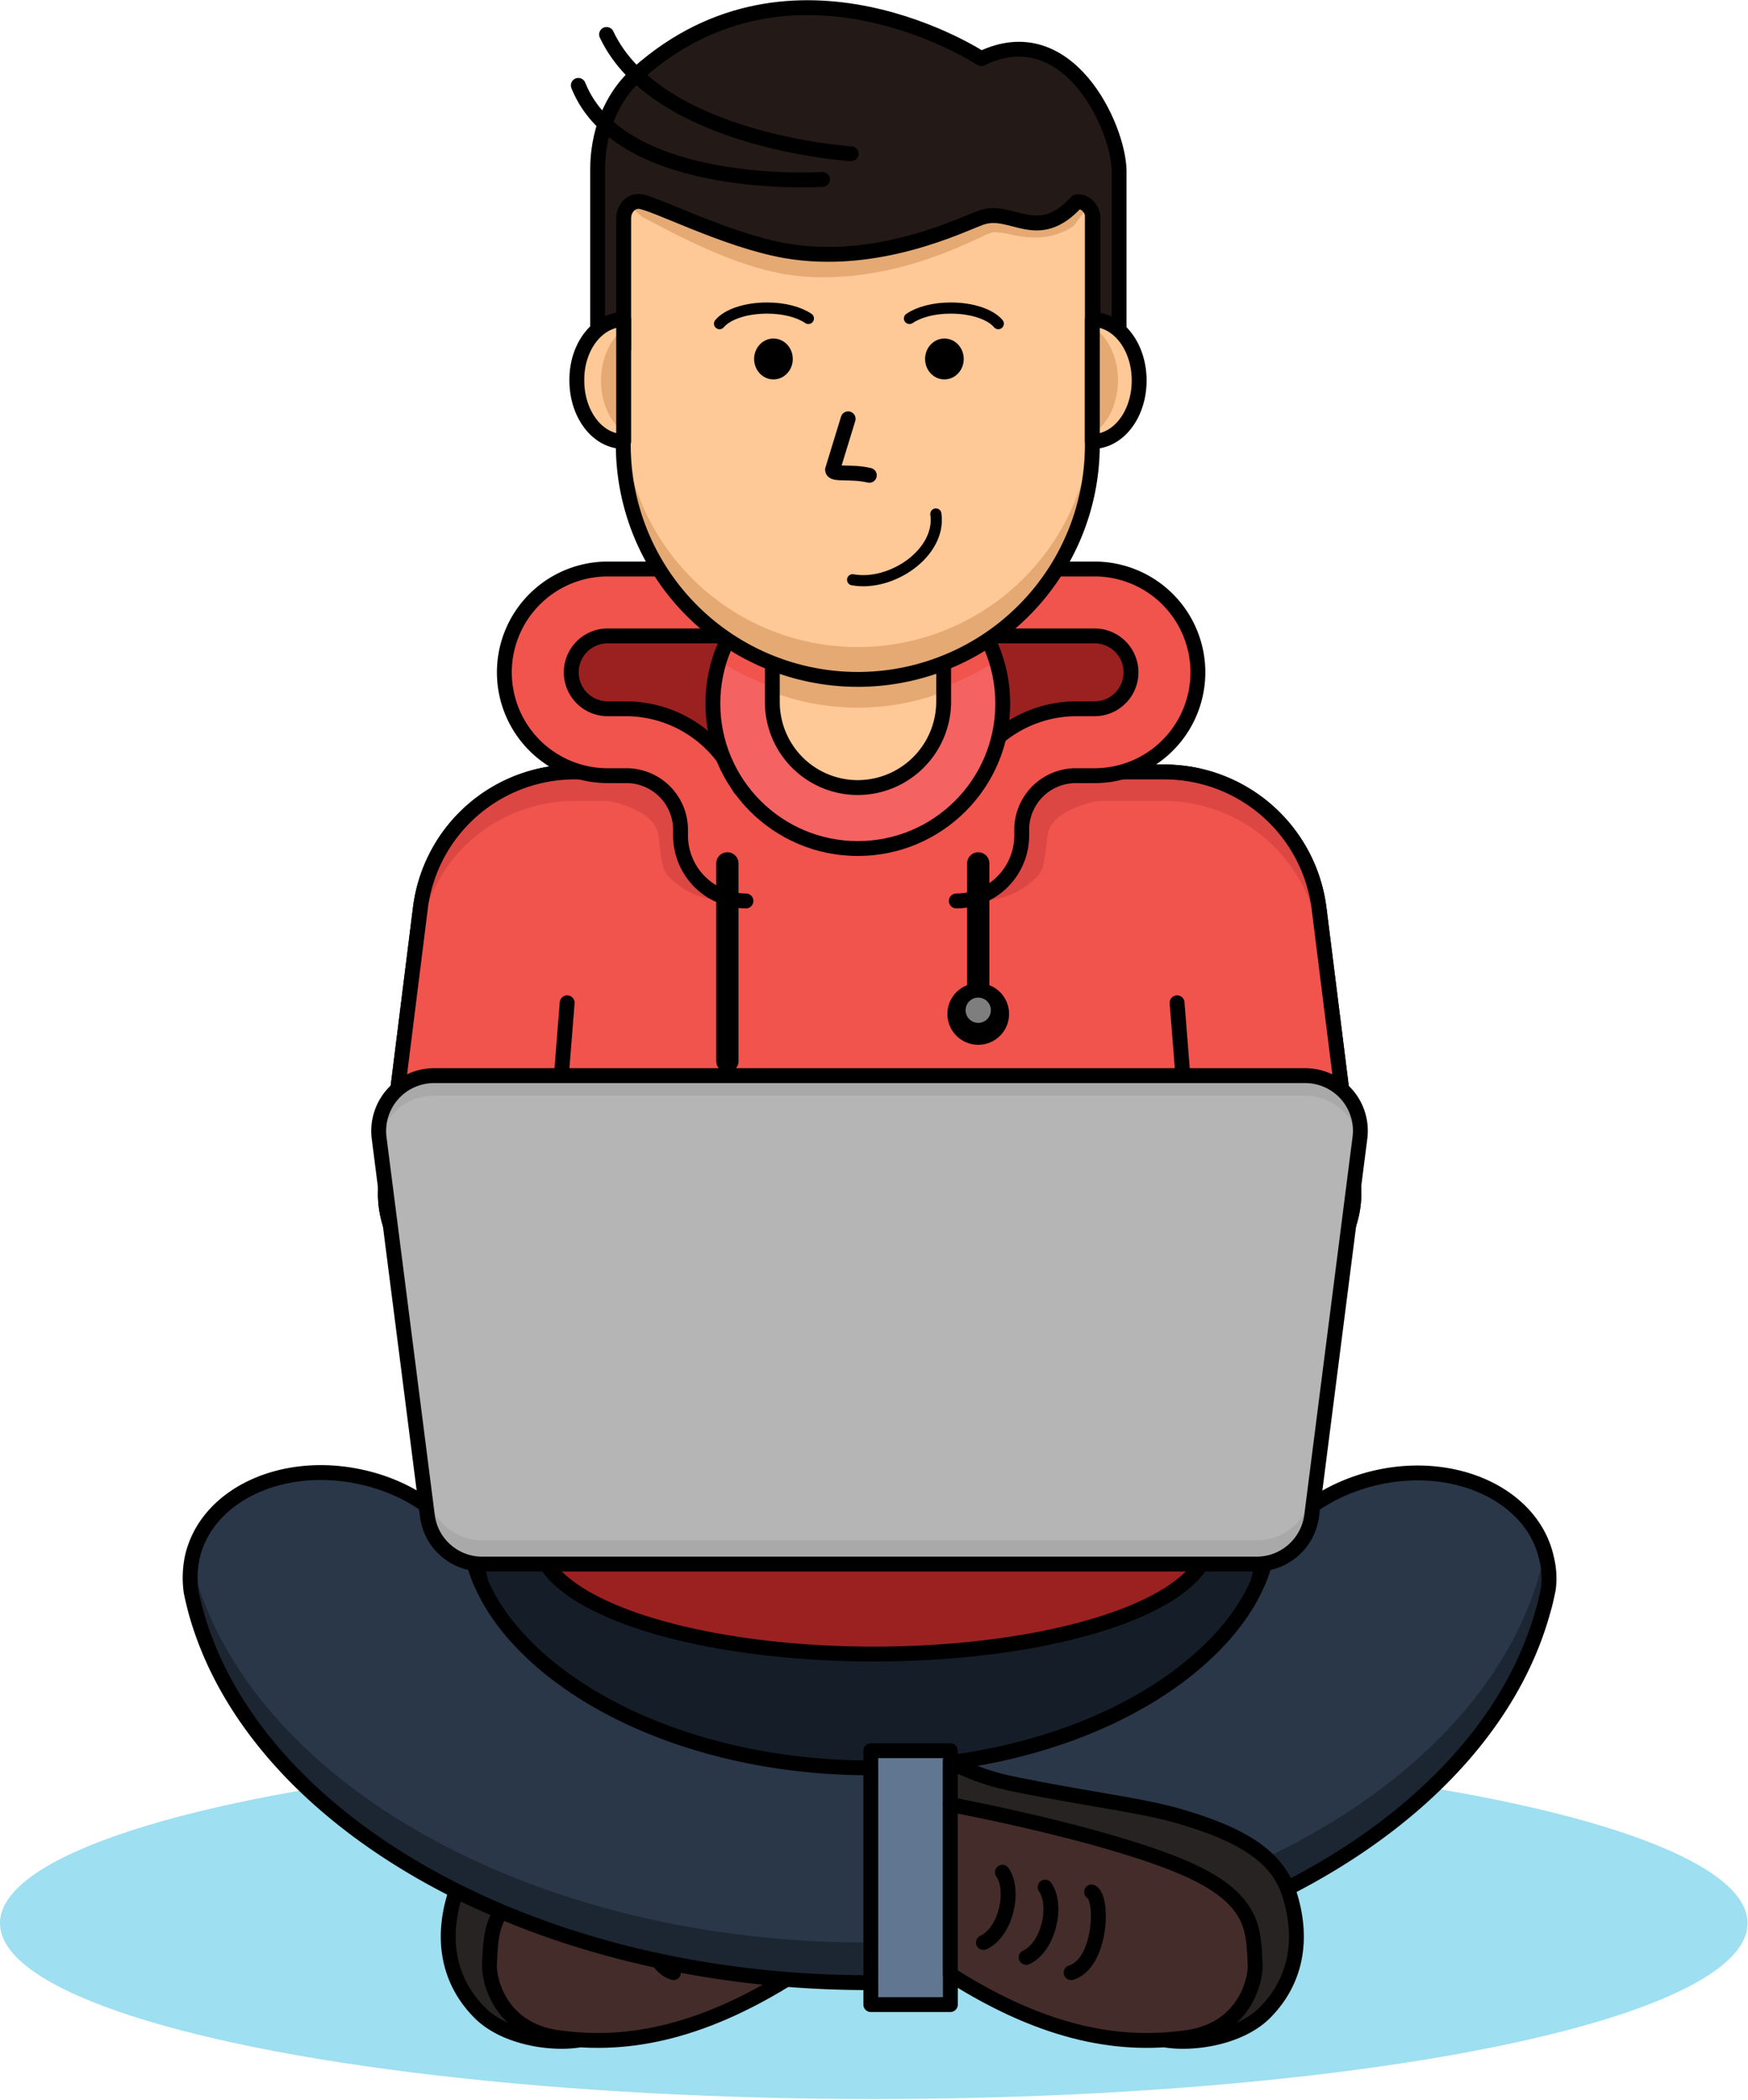 <svg xmlns="http://www.w3.org/2000/svg" width="470.311" height="564.986" viewBox="0 0 470.311 564.986">
  <g id="day92-freelancing" transform="translate(-489.689 -515.014)">
    <g id="XMLID_1207_" transform="translate(489.689 517.076)">
      <ellipse id="XMLID_1193_" cx="235.1" cy="47.3" rx="235.1" ry="47.3" transform="translate(0 468.009)" fill="#68cce9" opacity="0.64"/>
      <g id="XMLID_43_" transform="translate(120.595 471.909)">
        <path id="XMLID_1211_" d="M379.5,713.2c3.3-10.7,13.4-16.4,29.8-21.2,10.4-3,23.6-4.4,44.3-8.6a63.746,63.746,0,0,0,17.2-6v11.5s-68.5,13.5-79.2,31.2c-5.2,8.7-3.6,30,20.9,32.2-7.5,1.1-19.8-.8-26.4-7.5C377.9,736.5,375.7,725.4,379.5,713.2Z" transform="translate(-377.695 -677.4)" fill="#282323" stroke="#000" stroke-linecap="round" stroke-linejoin="round" stroke-miterlimit="10" stroke-width="4"/>
        <path id="XMLID_1210_" d="M470.8,688.9s-41,7.6-62.9,17c-19.2,8.3-18.6,16.9-19.1,25.7-.3,5.1,3.3,17.7,17.9,19.9,17.4,2.6,37.9-.2,64.1-16.9Z" transform="translate(-377.695 -677.4)" fill="#442c2a"/>
        <path id="XMLID_53_" d="M388.8,731.6c.4-7.1.1-14.1,10.1-20.9a61.5,61.5,0,0,0-.6,7.4c-.3,5.1,12-1.5,26.6.6,15.2,2.3,24.2,19.7,45.9,8v7.8c-26.2,16.7-46.7,19.4-64.1,16.9C392.1,749.3,388.5,736.6,388.8,731.6Z" transform="translate(-377.695 -677.4)" fill="#442c2a" opacity="0.37"/>
        <path id="XMLID_47_" d="M470.8,688.9s-41,7.6-62.9,17c-19.2,8.3-18.6,16.9-19.1,25.7-.3,5.1,3.3,17.7,17.9,19.9,17.4,2.6,37.9-.2,64.1-16.9Z" transform="translate(-377.695 -677.4)" fill="none" stroke="#000" stroke-linecap="round" stroke-linejoin="round" stroke-miterlimit="10" stroke-width="4"/>
        <path id="XMLID_46_" d="M432.8,712.4c-3.3,1.8-2.5,19.3,5.5,21.7" transform="translate(-377.695 -677.4)" fill="none" stroke="#000" stroke-linecap="round" stroke-linejoin="round" stroke-miterlimit="10" stroke-width="4"/>
        <path id="XMLID_45_" d="M445.3,711.1c-3.4,4.8-1,16.1,5.1,18.9" transform="translate(-377.695 -677.4)" fill="none" stroke="#000" stroke-linecap="round" stroke-linejoin="round" stroke-miterlimit="10" stroke-width="4"/>
        <path id="XMLID_44_" d="M456.8,707.1c-3.4,4.8-1,16.1,5.1,18.9" transform="translate(-377.695 -677.4)" fill="none" stroke="#000" stroke-linecap="round" stroke-linejoin="round" stroke-miterlimit="10" stroke-width="4"/>
      </g>
      <path id="XMLID_77_" d="M574.8,655.3c-21.6,15-52.3,23.6-84.4,23.6-32,0-62.8-8.6-84.4-23.6-9.9-6.9-26.5-21.3-26.5-40.5s16.6-33.6,26.5-40.5c21.6-15,52.3-23.6,84.4-23.6,32,0,62.8,8.6,84.4,23.6,9.9,6.9,26.5,21.3,26.5,40.5S584.7,648.4,574.8,655.3Z" transform="translate(-257.1 -205.491)" fill="#151e28"/>
      <path id="XMLID_76_" d="M673.7,630.8c-.4,2-.8,3.9-1.4,5.9C656.7,693.6,581.5,736.8,491,736.8c-90.7,0-166.1-43.4-181.4-100.5-.4-1.6-.8-3.2-1.1-4.8a27.232,27.232,0,0,1,.3-9c3.7-16.8,24.1-26.5,45.6-21.7,14.1,3.1,25.1,11.8,30,22.1a38.271,38.271,0,0,0,2.2,6.5c5.2,12,15.6,21,22.6,26C430.1,670.4,460,679,491,679c31.1,0,60.9-8.6,81.8-23.6,7.1-5.1,17.6-14.2,22.7-26.2a42.223,42.223,0,0,0,2-6c4.8-10.4,15.9-19.1,30.1-22.3,21.5-4.8,41.9,5,45.6,21.7a22.452,22.452,0,0,1,.5,8.2Z" transform="translate(-257.1 -205.491)" fill="#2a3749"/>
      <path id="XMLID_1209_" d="M673.2,622.4a7.364,7.364,0,0,0-.4-1.4,43.708,43.708,0,0,1-1.2,4.9C656.2,682.8,580.9,726,490.5,726c-90.7,0-166.1-43.4-181.4-100.5-.2-.6-.3-1.2-.5-1.9a24.9,24.9,0,0,0-.1,7.7c.3,1.6.7,3.2,1.1,4.8,15.3,57.1,90.7,100.5,181.4,100.5,90.5,0,165.7-43.2,181.3-100.1.5-1.9,1-3.9,1.4-5.9A22.989,22.989,0,0,0,673.2,622.4Z" transform="translate(-257.1 -205.491)" fill="#151e28" opacity="0.67"/>
      <path id="XMLID_56_" d="M673.7,630.8c-.4,2-.8,3.9-1.4,5.9C656.7,693.6,581.5,736.8,491,736.8c-90.7,0-166.1-43.4-181.4-100.5-.4-1.6-.8-3.2-1.1-4.8a27.232,27.232,0,0,1,.3-9c3.7-16.8,24.1-26.5,45.6-21.7,14.1,3.1,25.1,11.8,30,22.1a38.271,38.271,0,0,0,2.2,6.5c5.2,12,15.6,21,22.6,26C430.1,670.4,460,679,491,679c31.1,0,60.9-8.6,81.8-23.6,7.1-5.1,17.6-14.2,22.7-26.2a42.223,42.223,0,0,0,2-6c4.8-10.4,15.9-19.1,30.1-22.3,21.5-4.8,41.9,5,45.6,21.7a22.452,22.452,0,0,1,.5,8.2Z" transform="translate(-257.1 -205.491)" fill="none" stroke="#000" stroke-linecap="round" stroke-linejoin="round" stroke-miterlimit="10" stroke-width="4"/>
      <ellipse id="XMLID_75_" cx="90.1" cy="30.6" rx="90.1" ry="30.6" transform="translate(145 381.709)" fill="#9b2121"/>
      <ellipse id="XMLID_31_" cx="90.1" cy="30.6" rx="90.1" ry="30.6" stroke-width="4" transform="translate(145 381.709)" stroke="#000" stroke-linecap="round" stroke-linejoin="round" stroke-miterlimit="10" fill="none"/>
      <g id="XMLID_89_" transform="translate(103.686 205.609)">
        <path id="XMLID_69_" d="M594.8,551H387.2A26.375,26.375,0,0,1,361,521.3l9.2-73.5a41.827,41.827,0,0,1,41.6-36.7H570.4A41.976,41.976,0,0,1,612,447.8l9.2,73.5A26.633,26.633,0,0,1,594.8,551Z" transform="translate(-360.786 -411.1)" fill="#f1534d"/>
        <path id="XMLID_24_" d="M594.8,551H387.2A26.375,26.375,0,0,1,361,521.3l9.2-73.5a41.827,41.827,0,0,1,41.6-36.7H570.4A41.976,41.976,0,0,1,612,447.8l9.2,73.5A26.633,26.633,0,0,1,594.8,551Z" transform="translate(-360.786 -411.1)" fill="none" stroke="#000" stroke-linecap="round" stroke-linejoin="round" stroke-miterlimit="10" stroke-width="4"/>
        <path id="XMLID_90_" d="M415,473.2" transform="translate(-360.786 -411.1)" fill="none" stroke="#000" stroke-linecap="round" stroke-linejoin="round" stroke-miterlimit="10" stroke-width="4"/>
        <g id="XMLID_1191_" transform="translate(46.914 62.1)">
          <line id="XMLID_1189_" x1="2" y2="25.1" stroke-width="4" stroke="#000" stroke-linecap="round" stroke-linejoin="round" stroke-miterlimit="10" fill="none"/>
          <line id="XMLID_1192_" x2="2" y2="25.1" stroke-width="4" transform="translate(166.1)" stroke="#000" stroke-linecap="round" stroke-linejoin="round" stroke-miterlimit="10" fill="none"/>
        </g>
      </g>
      <g id="XMLID_1194_" transform="translate(103.586 203.809)">
        <path id="XMLID_1202_" d="M594.8,551H387.2A26.375,26.375,0,0,1,361,521.3l9.2-73.5a41.827,41.827,0,0,1,41.6-36.7H570.4A41.976,41.976,0,0,1,612,447.8l9.2,73.5A26.633,26.633,0,0,1,594.8,551Z" transform="translate(-360.686 -409.3)" fill="#f1534d"/>
        <g id="XMLID_4_" opacity="0.24">
          <path id="XMLID_1208_" d="M370.1,455.6a41.827,41.827,0,0,1,41.6-36.7H570.3a41.976,41.976,0,0,1,41.6,36.7l9.1,72.9a28.777,28.777,0,0,0,.1-7.2l-9.2-73.5a41.827,41.827,0,0,0-41.6-36.7H411.7a41.976,41.976,0,0,0-41.6,36.7l-9.2,73.5a24.825,24.825,0,0,0,.1,7.2Z" transform="translate(-360.686 -409.3)" fill="#9b2121"/>
          <path id="XMLID_8_" d="M420.9,418.9s12.3,2.2,13.3,9c.8,5.5.7,9.1,2.8,11.3s7,6.7,16.9,6.7c-5.5-5.5-5.6-24.8-7.1-24.8-1.4,0-5-9.6-5-9.6l-4.8-2.2C437.1,409.3,419.4,411.5,420.9,418.9Z" transform="translate(-360.686 -409.3)" fill="#9b2121"/>
          <path id="XMLID_10_" d="M552.3,418.9s-12.3,2.2-13.3,9c-.8,5.5-.7,9.1-2.8,11.3-2.1,2.1-7,6.7-16.9,6.7,5.5-5.5,5.6-24.8,7.1-24.8,1.4,0,5-9.6,5-9.6l4.8-2.2C536.1,409.3,553.8,411.5,552.3,418.9Z" transform="translate(-360.686 -409.3)" fill="#9b2121"/>
        </g>
        <path id="XMLID_1201_" d="M594.8,551H387.2A26.375,26.375,0,0,1,361,521.3l9.2-73.5a41.827,41.827,0,0,1,41.6-36.7H570.4A41.976,41.976,0,0,1,612,447.8l9.2,73.5A26.633,26.633,0,0,1,594.8,551Z" transform="translate(-360.686 -409.3)" fill="none" stroke="#000" stroke-linecap="round" stroke-linejoin="round" stroke-miterlimit="10" stroke-width="4"/>
        <path id="XMLID_1200_" d="M415,473.2" transform="translate(-360.686 -409.3)" fill="none" stroke="#000" stroke-linecap="round" stroke-linejoin="round" stroke-miterlimit="10" stroke-width="4"/>
        <g id="XMLID_1195_" transform="translate(47.014 63.9)">
          <line id="XMLID_1199_" x1="2" y2="25.1" stroke-width="4" stroke="#000" stroke-linecap="round" stroke-linejoin="round" stroke-miterlimit="10" fill="none"/>
          <line id="XMLID_1196_" x2="2" y2="25.1" stroke-width="4" transform="translate(166.1)" stroke="#000" stroke-linecap="round" stroke-linejoin="round" stroke-miterlimit="10" fill="none"/>
        </g>
      </g>
      <g id="XMLID_78_" transform="translate(135.6 151.009)">
        <path id="XMLID_80_" d="M464.3,369.3l-32.9-1.7L416,369.3s-10.3,7.7-10.3,9.8,1,19.2,1,19.2,24.3,3.3,26.9,5.8,18,16.9,18,16.9l14.9-5.8,7.8-20.8Z" transform="translate(-392.7 -356.5)" fill="#9b2121"/>
        <path id="XMLID_72_" d="M458.5,356.6h-38a27.8,27.8,0,0,0-27.8,27.8h0a27.8,27.8,0,0,0,27.8,27.8h5a14.553,14.553,0,0,1,14.6,14.6v1.5a17.626,17.626,0,0,0,17.6,17.6h0v-18a.43.43,0,0,1,.4.4v-1.5a32.6,32.6,0,0,0-32.594-32.6H420.5a9.8,9.8,0,1,1,0-19.6h38Z" transform="translate(-392.7 -356.5)" fill="#f1534d"/>
        <path id="XMLID_81_" d="M456.2,415.5a32.8,32.8,0,0,0-30.6-21.4h-5a9.8,9.8,0,0,1,0-19.6h38v-18h-38a27.8,27.8,0,0,0-27.8,27.8h0a27.8,27.8,0,0,0,27.8,27.8h5a14.553,14.553,0,0,1,14.6,14.6v1.5a17.626,17.626,0,0,0,17.6,17.6" transform="translate(-392.7 -356.5)" fill="none" stroke="#000" stroke-linecap="round" stroke-linejoin="round" stroke-miterlimit="10" stroke-width="4"/>
      </g>
      <g id="XMLID_28_" transform="translate(240.7 151.009)">
        <path id="XMLID_82_" d="M507.8,369.3l32.9-1.7,15.4,1.7s10.3,7.7,10.3,9.8-1,19.2-1,19.2-24.3,3.3-26.9,5.8c-2.6,2.6-18,16.9-18,16.9l-14.9-5.8-7.8-20.8Z" transform="translate(-497.8 -356.5)" fill="#9b2121"/>
        <path id="XMLID_79_" d="M513.6,356.6h38a27.8,27.8,0,0,1,27.8,27.8h0a27.8,27.8,0,0,1-27.8,27.8h-5A14.553,14.553,0,0,0,532,426.8v1.5a17.626,17.626,0,0,1-17.6,17.6h0v-18a.43.43,0,0,0-.4.4v-1.5a32.6,32.6,0,0,1,32.594-32.6H551.6a9.8,9.8,0,0,0,0-19.6h-38Z" transform="translate(-497.8 -356.5)" fill="#f1534d"/>
        <path id="XMLID_71_" d="M516,415.5a32.8,32.8,0,0,1,30.6-21.4h5a9.8,9.8,0,0,0,0-19.6h-38v-18h38a27.8,27.8,0,0,1,27.8,27.8h0a27.8,27.8,0,0,1-27.8,27.8h-5A14.553,14.553,0,0,0,532,426.7v1.5a17.626,17.626,0,0,1-17.6,17.6" transform="translate(-497.8 -356.5)" fill="none" stroke="#000" stroke-linecap="round" stroke-linejoin="round" stroke-miterlimit="10" stroke-width="4"/>
      </g>
      <circle id="XMLID_74_" cx="39" cy="39" r="39" transform="translate(191.8 148.209)" fill="#f46262"/>
      <path id="XMLID_2426_" d="M450.6,381.2a69.147,69.147,0,0,0,37.3,11,68.3,68.3,0,0,0,37.3-11,39,39,0,0,0-74.6,0Z" transform="translate(-257.1 -205.491)" fill="#f1534d"/>
      <circle id="XMLID_23_" cx="39" cy="39" r="39" stroke-width="4" transform="translate(191.8 148.209)" stroke="#000" stroke-linecap="round" stroke-linejoin="round" stroke-miterlimit="10" fill="none"/>
      <path id="XMLID_70_" d="M487.9,415.3h0a23,23,0,0,1-23-23V375.1a5.8,5.8,0,0,1,5.8-5.8h34.5a5.8,5.8,0,0,1,5.8,5.8v17.2a23.153,23.153,0,0,1-23.1,23Z" transform="translate(-257.1 -205.491)" fill="#ffc897"/>
      <path id="XMLID_2425_" d="M505.2,369.3H470.7a6.028,6.028,0,0,0-5.8,6.2v14.1a65.076,65.076,0,0,0,46,0V375.5a6.013,6.013,0,0,0-5.7-6.2Z" transform="translate(-257.1 -205.491)" fill="#e5a973"/>
      <path id="XMLID_15_" d="M487.9,415.3h0a23,23,0,0,1-23-23V375.1a5.8,5.8,0,0,1,5.8-5.8h34.5a5.8,5.8,0,0,1,5.8,5.8v17.2a23.153,23.153,0,0,1-23.1,23Z" transform="translate(-257.1 -205.491)" fill="none" stroke="#000" stroke-linecap="round" stroke-linejoin="round" stroke-miterlimit="10" stroke-width="4"/>
      <path id="XMLID_25_" d="M465.7,404.2" transform="translate(-257.1 -205.491)" fill="none" stroke="#000" stroke-linecap="round" stroke-linejoin="round" stroke-miterlimit="10" stroke-width="4"/>
      <rect id="XMLID_30_" width="21.4" height="68.3" transform="translate(234.3 468.909)" fill="#607691"/>
      <rect id="XMLID_33_" width="21.4" height="68.3" stroke-width="4" transform="translate(234.3 468.909)" stroke="#000" stroke-linecap="round" stroke-linejoin="round" stroke-miterlimit="10" fill="none"/>
      <path id="XMLID_54_" d="M386.5,629.2a45.133,45.133,0,0,1-2.2-6.5A23.783,23.783,0,0,1,386.5,629.2Z" transform="translate(-257.1 -205.491)" fill="none" stroke="#000" stroke-linecap="round" stroke-linejoin="round" stroke-miterlimit="10" stroke-width="4"/>
      <path id="XMLID_51_" d="M595.6,629a24.9,24.9,0,0,1,2-6,38.379,38.379,0,0,1-2,6Z" transform="translate(-257.1 -205.491)" fill="none" stroke="#000" stroke-linecap="round" stroke-linejoin="round" stroke-miterlimit="10" stroke-width="4"/>
      <g id="XMLID_88_" transform="translate(101.884 287.209)">
        <path id="XMLID_73_" d="M595.3,624.2H386.8a14.867,14.867,0,0,1-14.7-12.9l-13-101.8a14.884,14.884,0,0,1,14.7-16.7H608.3A14.835,14.835,0,0,1,623,509.5L610,611.3a14.953,14.953,0,0,1-14.7,12.9Z" transform="translate(-358.984 -492.7)" fill="#b5b5b5"/>
        <path id="XMLID_1188_" d="M609.9,604.9a14.718,14.718,0,0,1-14.7,12.9H386.8a14.867,14.867,0,0,1-14.7-12.9L359.3,504.6a16.01,16.01,0,0,0-.2,4.9l13,101.8a14.718,14.718,0,0,0,14.7,12.9H595.3A14.867,14.867,0,0,0,610,611.3l13-101.8a16.008,16.008,0,0,0-.2-4.9Z" transform="translate(-358.984 -492.7)" fill="#7e7e7e" opacity="0.21"/>
        <path id="XMLID_91_" d="M359.2,510.4a14.82,14.82,0,0,1,14.5-12.2H608.2a14.647,14.647,0,0,1,14.5,12.2l.1-1a14.884,14.884,0,0,0-14.7-16.7H373.8a14.835,14.835,0,0,0-14.7,16.7Z" transform="translate(-358.984 -492.7)" fill="#7e7e7e" opacity="0.21"/>
        <path id="XMLID_29_" d="M595.3,624.2H386.8a14.867,14.867,0,0,1-14.7-12.9l-13-101.8a14.884,14.884,0,0,1,14.7-16.7H608.3A14.835,14.835,0,0,1,623,509.5L610,611.3a14.953,14.953,0,0,1-14.7,12.9Z" transform="translate(-358.984 -492.7)" fill="none" stroke="#000" stroke-linecap="round" stroke-linejoin="round" stroke-miterlimit="10" stroke-width="4"/>
        <path id="XMLID_1190_" d="M500.9,552.3a8.066,8.066,0,0,1-8.1-8.1,2.77,2.77,0,0,1,.1-.9,19.433,19.433,0,0,0-2.4-.2,13.3,13.3,0,1,0,13.3,13.3,16.186,16.186,0,0,0-.7-4.4,14.605,14.605,0,0,1-2.2.3Z" transform="translate(-358.984 -492.7)" fill="#b5b5b5" opacity="0.66"/>
      </g>
      <g id="XMLID_39_" transform="translate(255.7 471.909)">
        <path id="XMLID_36_" d="M604.1,713.2c-3.3-10.7-13.4-16.4-29.8-21.2-10.4-3-23.6-4.4-44.3-8.6a63.745,63.745,0,0,1-17.2-6v11.5s68.5,13.5,79.2,31.2c5.2,8.7,3.6,30-20.9,32.2,7.5,1.1,19.8-.8,26.4-7.5C605.7,736.5,607.9,725.4,604.1,713.2Z" transform="translate(-512.8 -677.4)" fill="#282323" stroke="#000" stroke-linecap="round" stroke-linejoin="round" stroke-miterlimit="10" stroke-width="4"/>
        <path id="XMLID_52_" d="M512.8,688.9s41,7.6,62.9,17c19.2,8.3,18.6,16.9,19.1,25.7.3,5.1-3.3,17.7-17.9,19.9-17.4,2.6-37.9-.2-64.1-16.9Z" transform="translate(-512.8 -677.4)" fill="#442c2a"/>
        <path id="XMLID_1212_" d="M594.8,731.6c-.4-7.1-.1-14.1-10.1-20.9a61.479,61.479,0,0,1,.6,7.4c.3,5.1-3.3,17.7-17.9,19.9-15.2,2.3-32.9.4-54.6-11.3v7.8c26.2,16.7,46.7,19.4,64.1,16.9C591.6,749.3,595.1,736.6,594.8,731.6Z" transform="translate(-512.8 -677.4)" fill="#442c2a" opacity="0.37"/>
        <path id="XMLID_34_" d="M512.8,688.9s41,7.6,62.9,17c19.2,8.3,18.6,16.9,19.1,25.7.3,5.1-3.3,17.7-17.9,19.9-17.4,2.6-37.9-.2-64.1-16.9Z" transform="translate(-512.8 -677.4)" fill="none" stroke="#000" stroke-linecap="round" stroke-linejoin="round" stroke-miterlimit="10" stroke-width="4"/>
        <path id="XMLID_37_" d="M550.8,712.4c3.3,1.8,2.5,19.3-5.5,21.7" transform="translate(-512.8 -677.4)" fill="none" stroke="#000" stroke-linecap="round" stroke-linejoin="round" stroke-miterlimit="10" stroke-width="4"/>
        <path id="XMLID_38_" d="M538.3,711.1c3.4,4.8,1,16.1-5.1,18.9" transform="translate(-512.8 -677.4)" fill="none" stroke="#000" stroke-linecap="round" stroke-linejoin="round" stroke-miterlimit="10" stroke-width="4"/>
        <path id="XMLID_40_" d="M526.8,707.1c3.4,4.8,1,16.1-5.1,18.9" transform="translate(-512.8 -677.4)" fill="none" stroke="#000" stroke-linecap="round" stroke-linejoin="round" stroke-miterlimit="10" stroke-width="4"/>
      </g>
      <line id="XMLID_83_" y2="53.2" stroke-width="6" transform="translate(195.7 230.209)" stroke="#000" stroke-linecap="round" stroke-linejoin="round" stroke-miterlimit="10" fill="none"/>
      <line id="XMLID_84_" y2="37.5" stroke-width="6" transform="translate(263.2 230.209)" stroke="#000" stroke-linecap="round" stroke-linejoin="round" stroke-miterlimit="10" fill="none"/>
      <circle id="XMLID_27_" cx="8.3" cy="8.3" r="8.3" transform="translate(254.9 262.409)"/>
      <circle id="XMLID_86_" cx="3.4" cy="3.4" r="3.4" transform="translate(259.8 266.309)" fill="#7e7e7e"/>
      <g id="XMLID_41_" transform="translate(155.199)">
        <path id="XMLID_5_" d="M487.9,386.2h0a63.1,63.1,0,0,1-63.1-63.1V249.9H551v73.2a63.1,63.1,0,0,1-63.1,63.1Z" transform="translate(-412.299 -205.491)" fill="#ffc897"/>
        <path id="XMLID_1198_" d="M487.9,377.5h0a63.1,63.1,0,0,1-63.1-63.1v8.7a63.1,63.1,0,0,0,63.1,63.1h0A63.1,63.1,0,0,0,551,323.1v-8.7a63.1,63.1,0,0,1-63.1,63.1Z" transform="translate(-412.299 -205.491)" fill="#e5a973"/>
        <path id="XMLID_2424_" d="M487.9,386.2h0a63.1,63.1,0,0,1-63.1-63.1V249.9H551v73.2a63.1,63.1,0,0,1-63.1,63.1Z" transform="translate(-412.299 -205.491)" fill="none" stroke="#000" stroke-linecap="round" stroke-linejoin="round" stroke-miterlimit="10" stroke-width="4"/>
        <path id="XMLID_1197_" d="M551.5,257.2c-.2-3.4-.4-6.9-.5-10.3-42,2-84.2,1.7-126.1-2-.3,3.9-.5,7.8-.8,11.7,1.9,1.7,3.9,3.5,5.8,5.2,1.6.8,3.7,1.9,5.6,2.9,8.4,4.4,20.1,10,31.3,12.2a59.811,59.811,0,0,0,12.8,1.1c18.9-.2,34.8-7.7,41.5-10.8a12.125,12.125,0,0,1,2.3-1,2.9,2.9,0,0,1,1.4-.3,27.36,27.36,0,0,1,4.3.6,26.041,26.041,0,0,0,7.7.8,18.393,18.393,0,0,0,9.2-3.1C547.7,261.8,549.6,259.5,551.5,257.2Z" transform="translate(-412.299 -205.491)" fill="#e5a973"/>
        <path id="XMLID_68_" d="M521.1,219.2s-50.5-33.3-92.3,3.9c-7.8,6.9-10.9,16.8-10.9,25.9v48.2h7v-35c0-2.6,1.8-4.6,4-4.6h0c3.6,0,23.1,10.4,39.6,13.3,24.9,4.3,47.6-7.2,52.5-8.9,8.4-3,15.2,7.4,25.8-4.3h.4c2.2,0,4,2.1,4,4.6v35h7v-48C558,237.5,544.4,207.9,521.1,219.2Z" transform="translate(-412.299 -205.491)" fill="#231a17"/>
        <g id="XMLID_2783_" transform="translate(5.501 85.109)" opacity="0.34">
          <rect id="XMLID_2784_" width="7" height="6.6" fill="#231a17"/>
          <rect id="XMLID_2785_" width="7" height="6.6" transform="translate(133.2)" fill="#231a17"/>
        </g>
        <path id="XMLID_3_" d="M521.1,219.2s-50.5-33.3-92.3,3.9c-7.8,6.9-10.9,16.8-10.9,25.9v48.2h7v-35c0-2.6,1.8-4.6,4-4.6h0c3.6,0,23.1,10.4,39.6,13.3,24.9,4.3,47.6-7.2,52.5-8.9,8.4-3,15.2,7.4,25.8-4.3h.4c2.2,0,4,2.1,4,4.6v35h7v-48C558,237.5,544.4,207.9,521.1,219.2Z" transform="translate(-412.299 -205.491)" fill="none" stroke="#000" stroke-linecap="round" stroke-linejoin="round" stroke-miterlimit="10" stroke-width="4"/>
        <path id="XMLID_6_" d="M478.4,251.7s-54.2,3.5-65.7-25.3" transform="translate(-412.299 -205.491)" fill="none" stroke="#000" stroke-linecap="round" stroke-linejoin="round" stroke-miterlimit="10" stroke-width="4"/>
        <path id="XMLID_9_" d="M486.1,244.8s-52.2-3.3-65.8-32.1" transform="translate(-412.299 -205.491)" fill="none" stroke="#000" stroke-linecap="round" stroke-linejoin="round" stroke-miterlimit="10" stroke-width="4"/>
        <path id="XMLID_85_" d="M551,289.4v32.8c7,0,12.6-7.3,12.6-16.4h0C563.6,296.7,558,289.4,551,289.4Z" transform="translate(-412.299 -205.491)" fill="#ffc897"/>
        <path id="XMLID_1205_" d="M551,291.2v29.1c4.1-2.7,6.9-8.2,6.9-14.6h0C557.9,299.4,555.1,293.9,551,291.2Z" transform="translate(-412.299 -205.491)" fill="#e5a973"/>
        <path id="XMLID_12_" d="M551,289.4v32.8c7,0,12.6-7.3,12.6-16.4h0C563.6,296.7,558,289.4,551,289.4Z" transform="translate(-412.299 -205.491)" fill="none" stroke="#000" stroke-linecap="round" stroke-linejoin="round" stroke-miterlimit="10" stroke-width="4"/>
        <path id="XMLID_87_" d="M424.9,289.4v32.8c-7,0-12.6-7.3-12.6-16.4h0C412.2,296.7,417.9,289.4,424.9,289.4Z" transform="translate(-412.299 -205.491)" fill="#ffc897"/>
        <path id="XMLID_1203_" d="M424.9,291.8c-3.6,2.9-6.1,8.1-6.1,14h0c0,5.9,2.4,11.1,6.1,14Z" transform="translate(-412.299 -205.491)" fill="#e5a973"/>
        <path id="XMLID_11_" d="M424.9,289.4v32.8c-7,0-12.6-7.3-12.6-16.4h0C412.2,296.7,417.9,289.4,424.9,289.4Z" transform="translate(-412.299 -205.491)" fill="none" stroke="#000" stroke-linecap="round" stroke-linejoin="round" stroke-miterlimit="10" stroke-width="4"/>
        <path id="XMLID_7_" d="M485.3,316.1l-4.2,13.7c0,1.5,4.9.3,9.9,1.5" transform="translate(-412.299 -205.491)" fill="none" stroke="#000" stroke-linecap="round" stroke-linejoin="round" stroke-miterlimit="10" stroke-width="4"/>
        <path id="XMLID_16_" d="M508.9,341.7c1.5,10.4-11.9,19.6-22.4,17.7" transform="translate(-412.299 -205.491)" fill="none" stroke="#000" stroke-linecap="round" stroke-linejoin="round" stroke-miterlimit="10" stroke-width="3"/>
        <g id="XMLID_19_" transform="translate(38.401 80.809)">
          <ellipse id="XMLID_14_" cx="4.2" cy="4.5" rx="4.2" ry="4.5" stroke-width="2" transform="translate(10.3 9.2)" stroke="#000" stroke-linecap="round" stroke-linejoin="round" stroke-miterlimit="10" fill="none"/>
          <ellipse id="XMLID_20_" cx="4.2" cy="4.5" rx="4.2" ry="4.5" transform="translate(10.3 9.2)"/>
          <path id="XMLID_17_" d="M450.7,290.5c2.1-2.5,7-4.2,12.8-4.2,4.6,0,8.6,1.1,11.1,2.8" transform="translate(-450.7 -286.3)" fill="none" stroke="#000" stroke-linecap="round" stroke-linejoin="round" stroke-miterlimit="10" stroke-width="3"/>
        </g>
        <g id="XMLID_13_" transform="translate(89.501 80.809)">
          <ellipse id="XMLID_22_" cx="4.2" cy="4.5" rx="4.2" ry="4.5" stroke-width="2" transform="translate(5.2 9.2)" stroke="#000" stroke-linecap="round" stroke-linejoin="round" stroke-miterlimit="10" fill="none"/>
          <ellipse id="XMLID_21_" cx="4.2" cy="4.5" rx="4.2" ry="4.5" transform="translate(5.2 9.2)"/>
          <path id="XMLID_18_" d="M525.7,290.5c-2.1-2.5-7-4.2-12.8-4.2-4.6,0-8.6,1.1-11.1,2.8" transform="translate(-501.8 -286.3)" fill="none" stroke="#000" stroke-linecap="round" stroke-linejoin="round" stroke-miterlimit="10" stroke-width="3"/>
        </g>
      </g>
    </g>
    <path id="XMLID_66_" d="M960,1080Z" fill="#3197d6"/>
  </g>
</svg>
